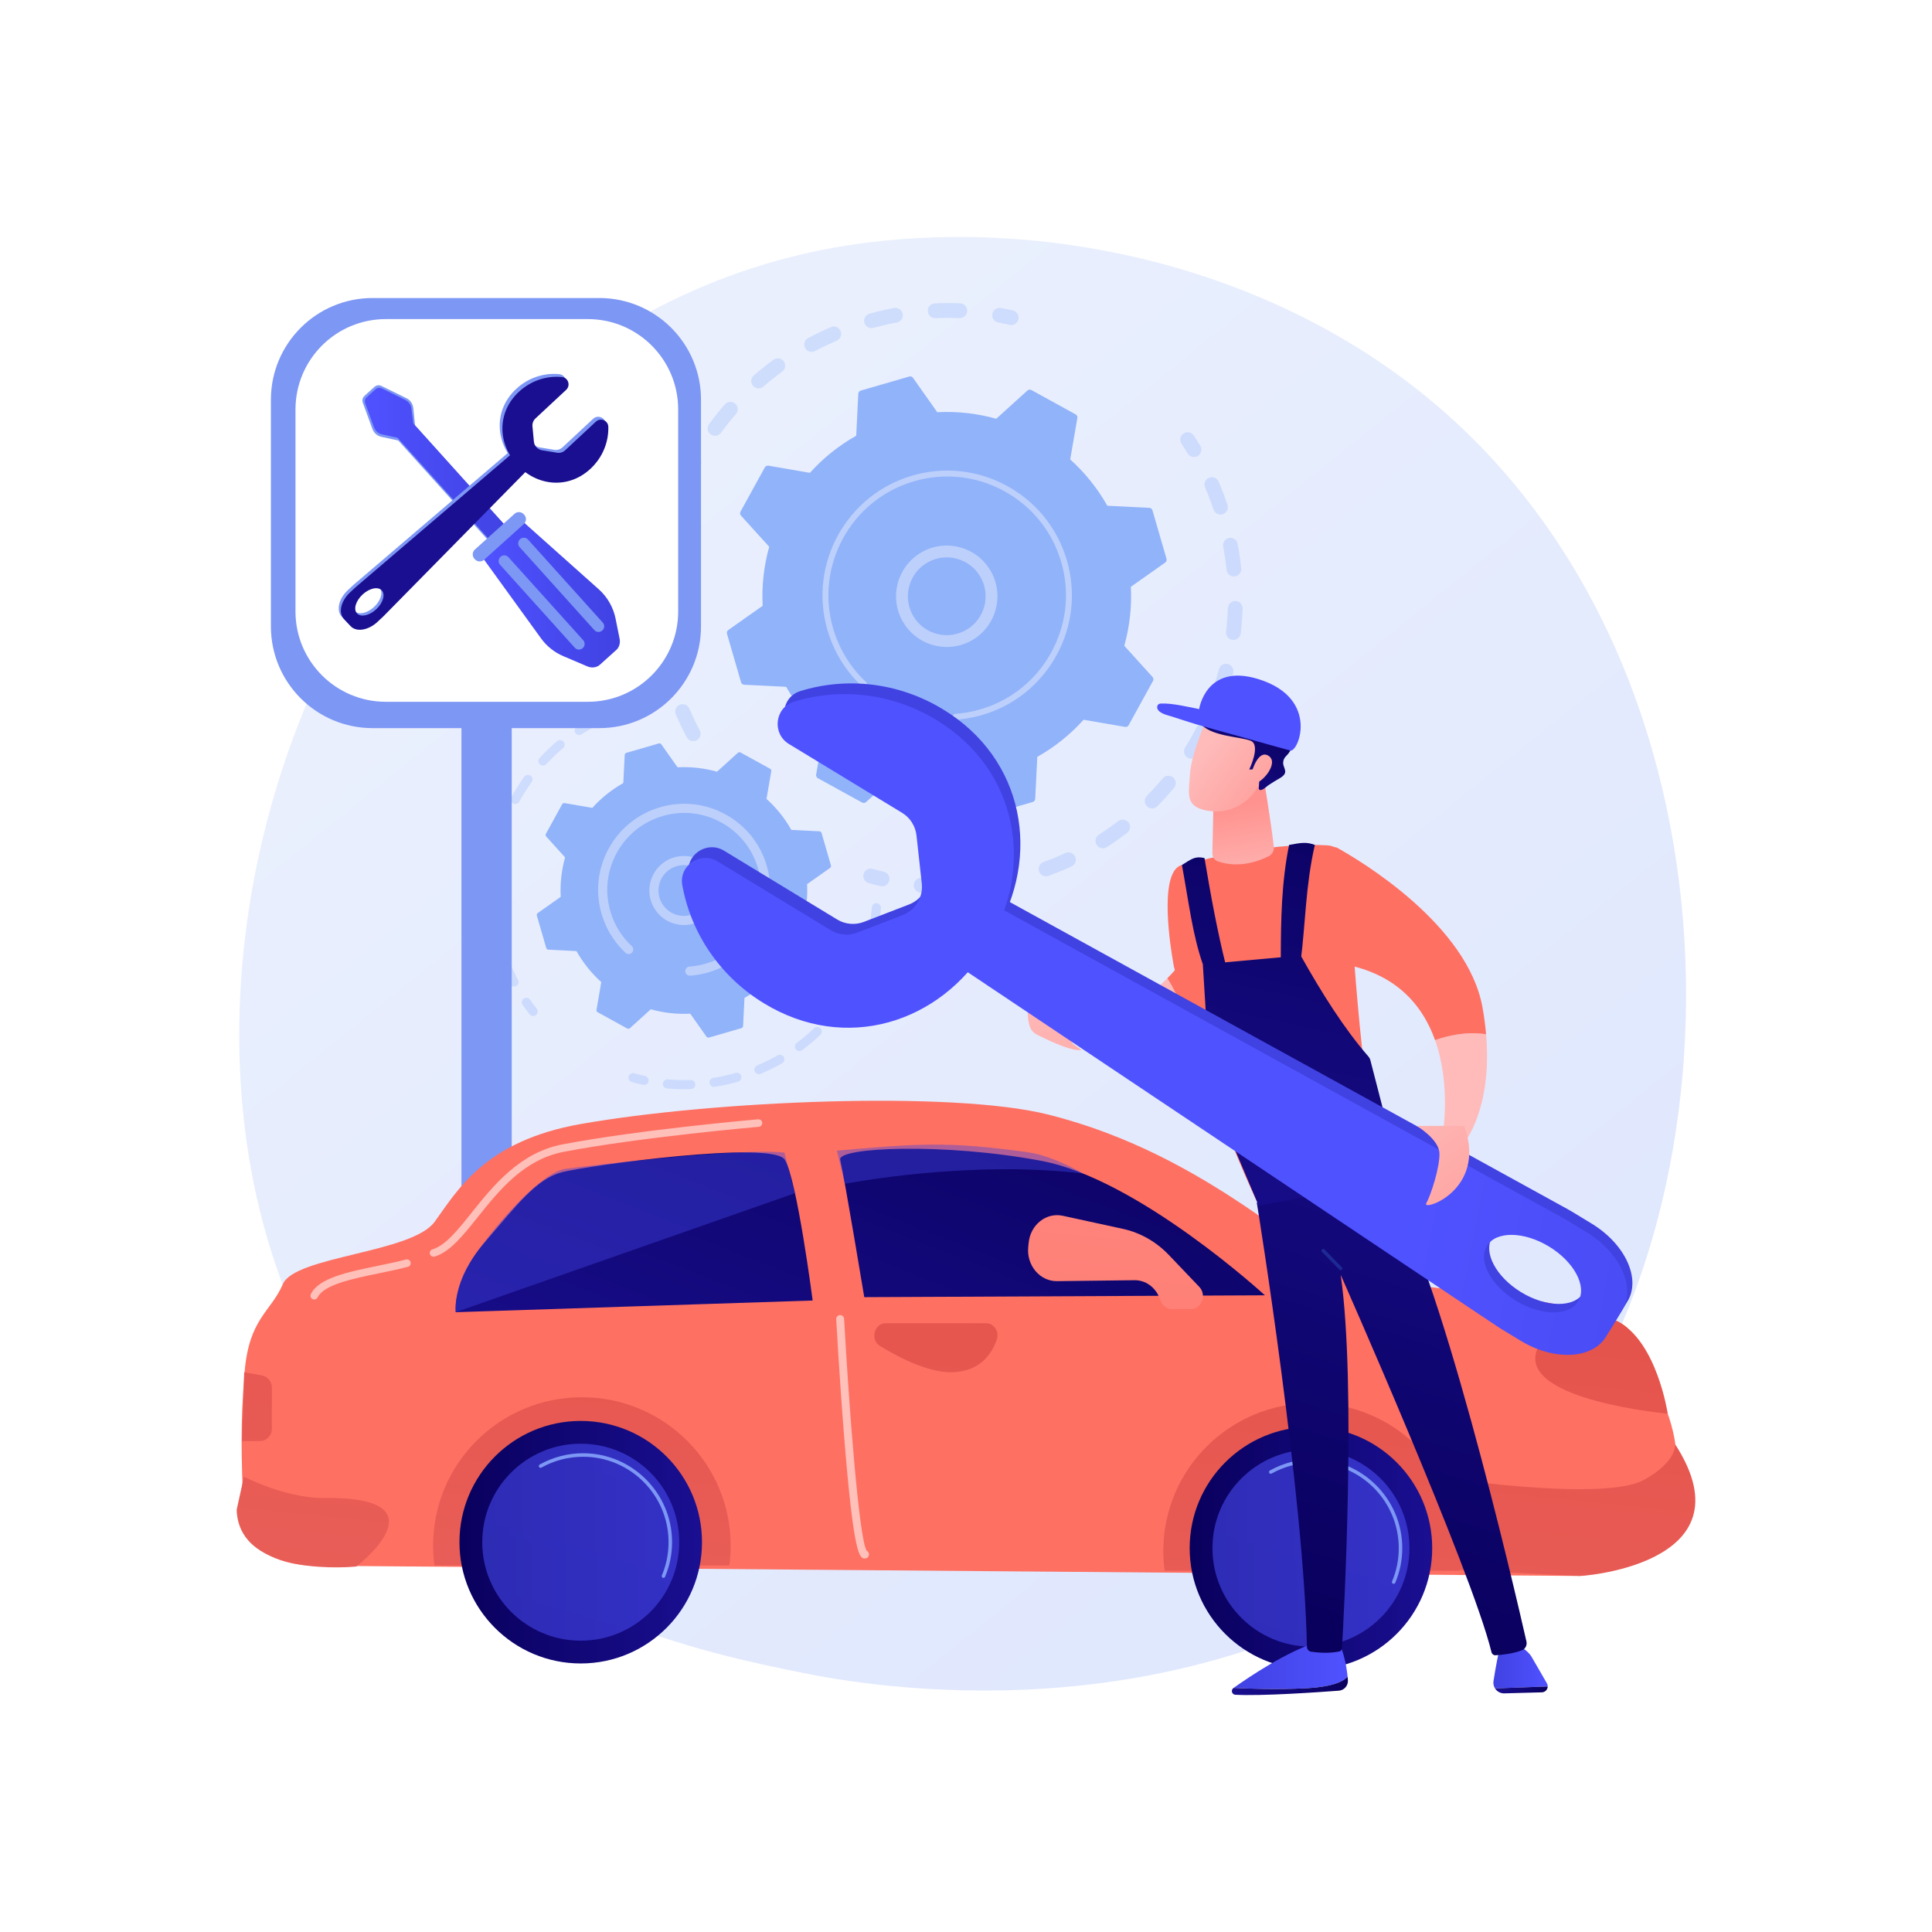 <?xml version="1.0" encoding="utf-8"?>
<!-- Generator: Adobe Illustrator 27.5.0, SVG Export Plug-In . SVG Version: 6.00 Build 0)  -->
<svg version="1.1" xmlns="http://www.w3.org/2000/svg" xmlns:xlink="http://www.w3.org/1999/xlink" x="0px" y="0px"
	 viewBox="0 0 3710 3710" style="enable-background:new 0 0 3710 3710;" xml:space="preserve">
<g id="Background">
	<g>
		<g>
			<rect style="fill:#FFFFFF;" width="3710" height="3710"/>
		</g>
	</g>
</g>
<g id="Illustration">
	<g>
		<linearGradient id="SVGID_1_" gradientUnits="userSpaceOnUse" x1="3598.993" y1="4070.23" x2="1115.2" y2="985.516">
			<stop  offset="0" style="stop-color:#DAE3FE"/>
			<stop  offset="1" style="stop-color:#E9EFFD"/>
		</linearGradient>
		<path style="fill:url(#SVGID_1_);" d="M2915.686,2853.73c-57.052,60.062-111.033,98.795-153.684,129.397
			c-501.342,359.719-1094.563,254.862-1220.639,229.255c-186.175-37.813-546.047-110.905-806.228-416.873
			c-393.632-462.903-332.338-1192.195-27.01-1673.61c55.849-88.059,350.861-576.807,950.471-655.187
			c362.878-47.435,785.876,48.235,1092.2,304.874C3393.798,1310.294,3348.023,2398.579,2915.686,2853.73z"/>
		<g>
			<g>
				<g style="opacity:0.3;">
					<path style="fill:#91B3FA;" d="M1336.447,1422.164c-6.655,2.684-14.401-0.039-17.836-6.518
						c-7.518-14.167-14.53-28.873-20.844-43.704c-3.072-7.217,0.285-15.556,7.5-18.627c0.087-0.035,0.172-0.069,0.257-0.104
						c7.155-2.886,15.334,0.476,18.369,7.606c5.998,14.092,12.661,28.059,19.8,41.518c3.676,6.925,1.041,15.523-5.888,19.198
						C1337.36,1421.772,1336.905,1421.979,1336.447,1422.164z M1291.026,1307.115c-0.515,0.208-1.049,0.387-1.598,0.537
						c-7.566,2.059-15.371-2.405-17.43-9.971c-4.227-15.542-7.832-31.419-10.712-47.187c-1.41-7.714,3.676-15.082,11.414-16.523
						c7.715-1.408,15.109,3.707,16.517,11.415c2.739,14.988,6.164,30.07,10.185,44.84
						C1301.31,1297.244,1297.606,1304.46,1291.026,1307.115z M1272.066,1184.925c-1.466,0.591-3.057,0.946-4.727,1.016
						c-7.834,0.319-14.449-5.768-14.772-13.602c-0.664-16.059-0.636-32.348,0.083-48.414c0.356-7.834,6.994-13.891,14.819-13.549
						c7.832,0.351,13.9,6.988,13.549,14.82c-0.684,15.257-0.71,30.721-0.081,45.973
						C1281.193,1177.332,1277.477,1182.743,1272.066,1184.925z M1280.907,1061.539c-2.423,0.977-5.143,1.297-7.901,0.783
						c-7.708-1.436-12.792-8.852-11.356-16.559c2.951-15.812,6.619-31.686,10.902-47.181c2.095-7.549,9.911-11.982,17.47-9.899
						c7.556,2.089,11.988,9.912,9.9,17.47c-4.069,14.715-7.556,29.792-10.354,44.818
						C1288.642,1055.919,1285.256,1059.785,1280.907,1061.539z M1317.04,943.224c-3.398,1.37-7.319,1.433-10.945-0.136
						c-7.2-3.112-10.511-11.47-7.397-18.665c6.367-14.726,13.456-29.39,21.071-43.574c3.703-6.912,12.31-9.511,19.223-5.799
						c6.908,3.709,9.503,12.314,5.797,19.227c-7.24,13.481-13.976,27.418-20.028,41.413
						C1323.215,939.261,1320.383,941.876,1317.04,943.224z M1378.441,835.857c-4.4,1.775-9.588,1.308-13.701-1.698
						c-6.331-4.629-7.712-13.508-3.088-19.841c9.481-12.974,19.639-25.707,30.192-37.834c5.151-5.917,14.116-6.538,20.033-1.389
						c5.914,5.143,6.536,14.114,1.39,20.029c-10.027,11.525-19.678,23.617-28.687,35.947
						C1382.959,833.292,1380.815,834.899,1378.441,835.857z M1848.289,609.88c-1.823,0.736-3.825,1.101-5.916,1.011
						c-15.24-0.658-30.715-0.659-45.991,0.001c-7.833,0.337-14.458-5.739-14.794-13.57c-0.341-7.834,5.736-14.46,13.571-14.798
						c16.088-0.695,32.387-0.696,48.435-0.006c7.836,0.338,13.912,6.965,13.573,14.798
						C1856.922,603.061,1853.294,607.862,1848.289,609.88z M1462.056,744.826c-5.462,2.203-11.949,0.837-16.028-3.857
						c-5.145-5.92-4.516-14.887,1.401-20.031c12.13-10.544,24.867-20.687,37.857-30.15c6.358-4.586,15.219-3.227,19.837,3.115
						c4.616,6.337,3.22,15.219-3.118,19.838c-12.338,8.984-24.432,18.616-35.951,28.628
						C1464.83,743.431,1463.478,744.252,1462.056,744.826z M1724.908,618.517c-0.869,0.351-1.784,0.624-2.742,0.801
						c-15.01,2.772-30.099,6.233-44.848,10.275c-7.564,2.07-15.375-2.38-17.448-9.94c-2.069-7.562,2.361-15.406,9.94-17.447
						c15.52-4.251,31.397-7.893,47.191-10.813c7.712-1.424,15.12,3.673,16.543,11.382
						C1734.793,609.525,1731.039,616.044,1724.908,618.517z M1563.909,674.754c-6.645,2.68-14.38-0.031-17.824-6.493
						c-3.689-6.921-1.069-15.518,5.849-19.212c14.168-7.551,28.853-14.593,43.65-20.92c0.09-0.042,0.185-0.081,0.278-0.118
						c7.144-2.882,15.313,0.468,18.358,7.581c3.085,7.212-0.255,15.556-7.468,18.639c-14.053,6.015-28,12.705-41.461,19.882
						C1564.837,674.35,1564.375,674.566,1563.909,674.754z"/>
					<path style="fill:#91B3FA;" d="M1947.098,623.17c-2.592,1.046-5.52,1.342-8.454,0.672c-7.137-1.63-14.426-3.133-21.668-4.482
						c-7.708-1.43-12.8-8.842-11.367-16.549c1.429-7.711,8.841-12.811,16.553-11.366c7.618,1.412,15.283,2.997,22.795,4.709
						c7.643,1.743,12.431,9.356,10.687,16.997C1954.568,617.866,1951.264,621.489,1947.098,623.17z"/>
				</g>
				<g style="opacity:0.3;">
					<path style="fill:#91B3FA;" d="M2298.032,876.583c-6.355,2.564-13.807,0.211-17.458-5.845
						c-3.776-6.269-7.749-12.567-11.805-18.711c-4.321-6.546-2.518-15.352,4.025-19.672c6.572-4.338,15.354-2.515,19.672,4.026
						c4.27,6.47,8.454,13.101,12.432,19.701c4.046,6.716,1.882,15.442-4.834,19.49
						C2299.405,875.969,2298.724,876.304,2298.032,876.583z"/>
					<path style="fill:#91B3FA;" d="M2031.988,1674.948c-6.058,2.444-12.182,4.794-18.368,7.05
						c-7.367,2.685-15.518-1.108-18.205-8.474c-2.687-7.366,1.131-15.557,8.471-18.207c14.276-5.208,28.308-10.982,41.862-17.239
						c7.131-3.277,15.554-0.18,18.841,6.938c3.289,7.124,0.18,15.56-6.94,18.845
						C2049.267,1667.733,2040.632,1671.461,2031.988,1674.948z M1941.608,1702.812c-0.735,0.297-1.509,0.536-2.312,0.711
						c-15.479,3.368-31.274,6.115-46.943,8.165c-7.773,1.019-14.902-4.46-15.92-12.231c-1.017-7.777,4.468-14.928,12.236-15.921
						c14.882-1.949,29.885-4.562,44.597-7.757c7.661-1.667,15.223,3.195,16.888,10.853
						C1951.646,1693.494,1947.906,1700.271,1941.608,1702.812z M2123.153,1627.918c-6.208,2.504-13.512,0.326-17.253-5.515
						c-4.229-6.607-2.301-15.386,4.302-19.617c12.634-8.086,25.091-16.825,37.029-25.982c6.231-4.762,15.137-3.594,19.907,2.627
						c4.772,6.226,3.595,15.139-2.628,19.91c-12.572,9.64-25.694,18.844-38.997,27.362
						C2124.751,1627.189,2123.96,1627.593,2123.153,1627.918z M1820.515,1715.424c-1.672,0.674-3.5,1.034-5.412,1.023
						c-15.826-0.116-31.839-0.911-47.59-2.362c-7.807-0.72-13.552-7.63-12.832-15.438c0.718-7.813,7.625-13.559,15.439-12.836
						c14.956,1.376,30.161,2.132,45.191,2.241c7.841,0.054,14.151,6.462,14.093,14.301
						C1829.361,1708.279,1825.692,1713.336,1820.515,1715.424z M2217.705,1551.384c-5.092,2.054-11.141,1.038-15.298-3.069
						c-5.578-5.512-5.632-14.503-0.12-20.081c10.539-10.662,20.768-21.929,30.409-33.484c5.023-6.021,13.976-6.834,19.999-1.806
						c6.018,5.024,6.827,13.973,1.804,19.993c-10.148,12.167-20.918,24.028-32.015,35.257
						C2221.081,1549.616,2219.448,1550.681,2217.705,1551.384z M2293.176,1455.953c-4.071,1.642-8.844,1.379-12.851-1.125
						c-6.647-4.16-8.666-12.92-4.506-19.568c7.975-12.75,15.506-25.984,22.384-39.332c3.582-6.976,12.141-9.717,19.122-6.123
						c6.971,3.593,9.71,12.152,6.121,19.126c-7.239,14.049-15.163,27.974-23.557,41.389
						C2298.239,1452.961,2295.861,1454.87,2293.176,1455.953z M2346.046,1346.34c-3.096,1.249-6.64,1.417-10.037,0.216
						c-7.392-2.61-11.268-10.722-8.656-18.116c5.015-14.193,9.487-28.746,13.288-43.269c1.986-7.582,9.736-12.127,17.332-10.137
						c7.584,1.989,12.123,9.744,10.137,17.332c-4.003,15.279-8.706,30.602-13.982,45.534
						C2352.714,1341.898,2349.693,1344.869,2346.046,1346.34z M2373.751,1227.813c-2.145,0.865-4.53,1.217-6.99,0.923
						c-7.786-0.932-13.339-7.998-12.406-15.783c1.79-14.937,2.961-30.115,3.481-45.12c0.272-7.836,6.854-13.972,14.677-13.701
						c7.839,0.271,13.971,6.845,13.699,14.681c-0.546,15.805-1.78,31.791-3.664,47.514
						C2381.91,1221.658,2378.398,1225.939,2373.751,1227.813z M2374.76,1106.049c-1.206,0.486-2.501,0.812-3.859,0.952
						c-7.798,0.807-14.777-4.863-15.581-12.66c-1.545-14.926-3.745-29.981-6.548-44.758c-1.461-7.705,3.625-15.134,11.305-16.593
						c7.704-1.463,15.135,3.601,16.596,11.306c2.949,15.555,5.268,31.406,6.891,47.12
						C2384.23,1097.857,2380.48,1103.742,2374.76,1106.049z M2349.012,987.118c-0.27,0.109-0.547,0.208-0.826,0.303
						c-7.436,2.485-15.48-1.53-17.963-8.966c-3.508-10.498-7.381-21.01-11.514-31.256c-1.496-3.708-3.033-7.394-4.6-11.049
						c-3.091-7.209,0.246-15.558,7.454-18.645c7.235-3.271,15.552,0.245,18.643,7.448c1.652,3.849,3.263,7.72,4.838,11.624
						c4.347,10.775,8.421,21.84,12.11,32.881C2359.546,976.613,2355.917,984.333,2349.012,987.118z"/>
					<path style="fill:#91B3FA;" d="M1699.289,1700.974c-2.618,1.056-5.572,1.345-8.526,0.658c-7.486-1.746-15.076-3.684-22.56-5.76
						c-7.558-2.095-11.985-9.919-9.89-17.474c2.098-7.556,9.912-11.988,17.474-9.89c7.11,1.97,14.32,3.811,21.427,5.47
						c7.633,1.777,12.382,9.412,10.601,17.049C1706.721,1695.71,1703.429,1699.304,1699.289,1700.974z"/>
				</g>
				<g>
					<path style="fill:#91B3FA;" d="M1655.451,1541.083c2.48,1.364,5.554,1.005,7.652-0.895l59.87-54.208
						c36.322,10.164,74.527,14.611,113.289,12.579l46.536,65.946c1.632,2.314,4.552,3.336,7.271,2.547l93.038-27.001
						c2.719-0.79,4.637-3.218,4.778-6.043l4.001-80.614c33.828-19.037,63.716-43.243,88.952-71.274l79.59,13.734
						c2.789,0.481,5.577-0.86,6.942-3.34l46.695-84.881c1.365-2.482,1.005-5.555-0.895-7.652l-54.208-59.87
						c10.165-36.322,14.61-74.527,12.578-113.289l65.947-46.538c2.313-1.632,3.336-4.551,2.547-7.271l-27.002-93.039
						c-0.789-2.719-3.216-4.638-6.044-4.777l-80.614-4.002c-19.036-33.828-43.242-63.716-71.273-88.952l13.734-79.591
						c0.48-2.788-0.861-5.577-3.341-6.941l-84.881-46.694c-2.481-1.366-5.554-1.005-7.652,0.894l-59.87,54.209
						c-36.322-10.166-74.527-14.611-113.289-12.579l-46.537-65.948c-1.632-2.312-4.551-3.336-7.271-2.547l-93.039,27.003
						c-2.719,0.788-4.637,3.215-4.778,6.044l-4.001,80.614c-33.828,19.035-63.717,43.243-88.953,71.274l-79.588-13.734
						c-2.79-0.483-5.579,0.86-6.943,3.34L1422,982.468c-1.365,2.48-1.005,5.553,0.894,7.652l54.208,59.87
						c-10.165,36.322-14.61,74.527-12.578,113.289l-65.948,46.537c-2.312,1.631-3.336,4.552-2.545,7.271l27.001,93.037
						c0.789,2.719,3.216,4.638,6.044,4.779l80.614,4.001c19.036,33.827,43.243,63.715,71.273,88.952l-13.733,79.589
						c-0.482,2.79,0.859,5.577,3.34,6.943L1655.451,1541.083z"/>
					<g>
						<path style="fill:#BDD0FB;" d="M1854.404,1235.389c-44.022,17.757-95.716,1.024-120.402-41.131
							c-27.133-46.339-11.509-106.105,34.825-133.24c22.446-13.151,48.669-16.762,73.829-10.184
							c25.165,6.575,46.265,22.559,59.406,45.007c27.134,46.34,11.509,106.105-34.824,133.239
							C1863.061,1231.526,1858.768,1233.628,1854.404,1235.389z M1790.244,1075.738c-3.4,1.371-6.718,2.997-9.94,4.883
							c-35.525,20.801-47.501,66.633-26.702,102.156c20.804,35.527,66.629,47.524,102.158,26.703
							c35.526-20.801,47.502-66.632,26.702-102.155c-10.08-17.212-26.254-29.466-45.55-34.51
							C1821.231,1068.717,1805.008,1069.782,1790.244,1075.738z"/>
					</g>
					<g>
						<path style="fill:#BDD0FB;" d="M1908.866,1365.079c-7.56,3.05-15.319,5.737-23.255,8.041l0,0
							c-2.497,0.726-5.008,1.41-7.528,2.056c-12.428,3.177-25.09,5.361-37.789,6.518c-0.173,0.016-0.346,0.032-0.519,0.048
							c-0.491,0.043-0.982,0.085-1.475,0.122c-0.957,0.081-1.916,0.15-2.872,0.219c-2.517,0.178-4.766-1.313-5.666-3.533
							c-0.218-0.54-0.355-1.124-0.398-1.735c-0.221-3.128,2.144-5.834,5.267-6.06c16.1-1.13,32.185-4.006,47.81-8.545
							c77.623-22.514,134.154-82.922,155.351-155.269c11.795-40.239,12.653-84.175,0.122-127.345
							c-2.195-7.571-4.758-14.975-7.669-22.185c-19.582-48.53-54.965-88.517-101.436-114.079
							c-53.378-29.366-115-36.187-173.506-19.207c-120.83,35.081-190.526,161.839-155.473,282.614
							c2.161,7.447,4.691,14.757,7.575,21.9c12.493,30.956,31.621,58.835,56.109,81.568c0.632,0.588,1.101,1.284,1.402,2.036
							c0.797,1.975,0.444,4.324-1.104,5.989c-2.142,2.293-5.725,2.441-8.028,0.297c-25.708-23.867-45.794-53.135-58.91-85.634
							c-3.027-7.498-5.682-15.17-7.953-22.985c-36.803-126.803,36.457-259.903,163.214-296.693
							c61.423-17.828,126.11-10.664,182.147,20.165c48.787,26.835,85.931,68.814,106.491,119.761
							c3.054,7.571,5.743,15.343,8.051,23.287c17.826,61.427,10.666,126.115-20.16,182.152
							C2001.822,1307.376,1959.826,1344.523,1908.866,1365.079z"/>
					</g>
				</g>
			</g>
			<g>
				<g style="opacity:0.3;">
					<path style="fill:#91B3FA;" d="M1027.084,1950.407c-3.518,1.419-7.685,0.431-10.157-2.699
						c-4.617-5.839-9.121-11.899-13.383-18.01c-2.77-3.971-1.797-9.433,2.177-12.209c3.967-2.791,9.438-1.794,12.209,2.177
						c4.061,5.823,8.353,11.599,12.759,17.173c3.003,3.794,2.355,9.308-1.441,12.318
						C1028.571,1949.687,1027.843,1950.101,1027.084,1950.407z"/>
					<path style="fill:#91B3FA;" d="M990.284,1893.872c-4.122,1.662-8.915-0.033-11.028-4.047
						c-5.978-11.339-11.44-23.116-16.232-34.997c-1.009-2.501-1.993-5.023-2.957-7.561c-1.714-4.535,0.873-9.521,5.09-11.315
						c4.529-1.716,9.591,0.564,11.309,5.088c0.919,2.427,1.859,4.838,2.823,7.228c4.572,11.333,9.781,22.566,15.478,33.38
						c2.261,4.287,0.617,9.586-3.665,11.848C990.83,1893.633,990.558,1893.761,990.284,1893.872z M958.017,1808.729
						c-0.385,0.155-0.788,0.29-1.199,0.392c-4.707,1.151-9.456-1.727-10.61-6.432c-3.705-15.091-6.504-30.546-8.318-45.928
						c-0.57-4.812,2.896-9.165,7.68-9.737c4.814-0.566,9.167,2.867,9.737,7.679c1.732,14.676,4.405,29.417,7.935,43.81
						C964.292,1802.8,961.996,1807.123,958.017,1808.729z M947.361,1718.304c-1.032,0.416-2.161,0.64-3.34,0.636
						c-4.842-0.033-8.739-3.992-8.707-8.834c0.114-15.514,1.194-31.195,3.228-46.595c0.633-4.808,5.026-8.177,9.843-7.545
						c4.798,0.632,8.178,5.04,7.546,9.838c-1.938,14.688-2.974,29.632-3.077,44.429
						C952.825,1713.893,950.558,1717.015,947.361,1718.304z M959.261,1628.023c-1.684,0.679-3.59,0.839-5.48,0.354
						c-4.686-1.222-7.501-6.014-6.279-10.7c3.919-15.044,8.803-29.969,14.526-44.375c1.792-4.499,6.897-6.688,11.387-4.907
						c4.501,1.785,6.7,6.882,4.913,11.389c-5.457,13.726-10.118,27.97-13.853,42.312
						C963.747,1624.894,961.75,1627.019,959.261,1628.023z M992.85,1543.39c-2.351,0.948-5.096,0.874-7.496-0.439
						c-4.246-2.322-5.804-7.65-3.484-11.901c7.454-13.617,15.815-26.907,24.857-39.493c2.822-3.946,8.304-4.836,12.238-2.009
						c3.934,2.827,4.833,8.309,2.009,12.237c-8.627,12.013-16.604,24.686-23.712,37.683
						C996.247,1541.318,994.664,1542.658,992.85,1543.39z M1045.954,1469.482c-3.046,1.229-6.664,0.683-9.239-1.694
						c-3.555-3.285-3.769-8.831-0.486-12.39c10.537-11.398,21.887-22.246,33.732-32.233c3.724-3.118,9.238-2.646,12.36,1.054
						c3.121,3.699,2.65,9.236-1.051,12.354c-11.297,9.525-22.114,19.862-32.159,30.729
						C1048.202,1468.289,1047.118,1469.013,1045.954,1469.482z M1115.499,1410.818c-3.812,1.537-8.301,0.219-10.622-3.352
						c-2.64-4.06-1.489-9.493,2.57-12.136c12.97-8.436,26.639-16.166,40.631-22.983c4.399-2.051,9.611-0.302,11.726,4.051
						c2.121,4.353,0.308,9.6-4.043,11.724c-13.351,6.494-26.388,13.868-38.754,21.912
						C1116.521,1410.35,1116.016,1410.609,1115.499,1410.818z M1241.347,1358.853c-0.469,0.189-0.965,0.343-1.481,0.45
						c-12.51,2.636-25.095,6.004-37.409,10.011c-1.869,0.597-3.696,1.205-5.511,1.834c-4.584,1.572-9.571-0.858-11.147-5.439
						c-1.587-4.587,0.832-9.718,5.434-11.149c1.94-0.662,3.879-1.315,5.838-1.94c12.866-4.183,26.059-7.714,39.179-10.476
						c4.741-0.998,9.389,2.031,10.387,6.771C1247.528,1353.138,1245.219,1357.292,1241.347,1358.853z"/>
				</g>
				<g style="opacity:0.3;">
					<path style="fill:#91B3FA;" d="M1460.599,2062.1c-4.44,1.791-9.511-0.32-11.367-4.75c-1.87-4.464,0.234-9.606,4.703-11.473
						c13.45-5.629,26.671-12.126,39.294-19.313c4.204-2.342,9.565-0.932,11.962,3.282c2.397,4.213,0.922,9.564-3.282,11.962
						c-13.243,7.53-27.1,14.348-41.198,20.248C1460.675,2062.069,1460.635,2062.085,1460.599,2062.1z M1418.248,2076.902
						c-0.294,0.119-0.59,0.219-0.901,0.308c-14.686,4.17-29.776,7.486-44.847,9.863c-4.786,0.749-9.272-2.511-10.025-7.295
						c-0.76-4.791,2.539-9.271,7.292-10.033c14.383-2.265,28.78-5.432,42.796-9.406c4.656-1.324,9.506,1.383,10.826,6.04
						C1424.626,2070.737,1422.346,2075.249,1418.248,2076.902z M1538.404,2017.787c-3.606,1.455-7.875,0.369-10.31-2.896
						c-2.889-3.876-2.09-9.37,1.793-12.266c11.694-8.724,22.955-18.225,33.47-28.258c3.526-3.333,9.057-3.21,12.397,0.3
						c3.342,3.5,3.21,9.056-0.294,12.4c-11.023,10.513-22.832,20.475-35.093,29.614
						C1539.747,2017.144,1539.087,2017.511,1538.404,2017.787z M1329.741,2090.792c-0.925,0.373-1.93,0.594-2.985,0.632
						c-15.268,0.516-30.722,0.093-45.928-1.263c-4.825-0.427-8.387-4.687-7.96-9.513c0.433-4.81,4.692-8.375,9.511-7.955
						c14.5,1.288,29.23,1.69,43.788,1.202c4.839-0.161,8.898,3.631,9.059,8.47
						C1335.352,2086.147,1333.061,2089.453,1329.741,2090.792z M1603.184,1955.984c-2.879,1.161-6.289,0.755-8.851-1.351
						c-3.749-3.077-4.288-8.603-1.217-12.344c9.238-11.243,17.881-23.169,25.689-35.461c2.6-4.096,8.021-5.295,12.108-2.695
						c4.087,2.599,5.295,8.021,2.696,12.108c-8.193,12.881-17.253,25.39-26.934,37.182
						C1605.709,1954.597,1604.498,1955.454,1603.184,1955.984z M1651.249,1880.444c-2.204,0.889-4.755,0.884-7.064-0.217
						c-4.37-2.088-6.223-7.324-4.135-11.693c6.287-13.165,11.831-26.824,16.476-40.591c1.549-4.595,6.53-7.058,11.113-5.508
						c4.59,1.547,7.052,6.518,5.504,11.105c-4.869,14.439-10.677,28.758-17.265,42.553
						C1654.895,1878.151,1653.211,1879.653,1651.249,1880.444z M1679.836,1795.556c-1.548,0.625-3.289,0.819-5.05,0.449
						c-4.744-0.977-7.794-5.62-6.813-10.364c2.962-14.28,5.064-28.869,6.253-43.356c0.402-4.816,4.634-8.416,9.459-8.017
						c4.828,0.398,8.418,4.629,8.022,9.46c-1.252,15.188-3.454,30.49-6.553,45.471
						C1684.533,1792.184,1682.464,1794.496,1679.836,1795.556z"/>
					<path style="fill:#91B3FA;" d="M1240.106,2082.802c-1.569,0.633-3.336,0.819-5.115,0.438
						c-7.339-1.574-14.663-3.375-21.774-5.345c-4.664-1.296-7.403-6.128-6.11-10.796c1.305-4.654,6.127-7.393,10.797-6.109
						c6.78,1.882,13.769,3.597,20.771,5.103c4.736,1.016,7.749,5.683,6.732,10.415
						C1244.769,2079.461,1242.715,2081.749,1240.106,2082.802z"/>
				</g>
				<g>
					<path style="fill:#91B3FA;" d="M1204.488,1975.015c1.659,0.913,3.716,0.673,5.12-0.599l40.063-36.274
						c24.305,6.801,49.87,9.777,75.807,8.417l31.14,44.128c1.092,1.548,3.046,2.232,4.865,1.704l62.257-18.068
						c1.82-0.529,3.103-2.153,3.198-4.044l2.677-53.943c22.636-12.738,42.636-28.936,59.523-47.693l53.257,9.191
						c1.867,0.321,3.733-0.576,4.646-2.236l31.246-56.798c0.913-1.661,0.673-3.717-0.599-5.121l-36.273-40.062
						c6.802-24.305,9.777-49.87,8.417-75.808l44.129-31.14c1.548-1.092,2.232-3.046,1.704-4.865l-18.069-62.257
						c-0.528-1.82-2.152-3.104-4.044-3.197l-53.943-2.678c-12.737-22.636-28.936-42.636-47.693-59.522l9.19-53.259
						c0.322-1.866-0.576-3.732-2.235-4.644L1422.072,1445c-1.659-0.914-3.716-0.672-5.12,0.599l-40.062,36.275
						c-24.304-6.803-49.87-9.777-75.807-8.417l-31.141-44.129c-1.092-1.547-3.045-2.233-4.865-1.704l-62.258,18.069
						c-1.819,0.528-3.103,2.152-3.197,4.044l-2.677,53.943c-22.636,12.737-42.637,28.936-59.524,47.694l-53.256-9.19
						c-1.867-0.323-3.734,0.576-4.646,2.235l-31.246,56.798c-0.912,1.66-0.673,3.716,0.599,5.121l36.273,40.062
						c-6.802,24.305-9.776,49.87-8.416,75.808l-44.13,31.14c-1.547,1.091-2.232,3.046-1.703,4.865l18.067,62.256
						c0.529,1.82,2.152,3.103,4.044,3.198l53.943,2.678c12.738,22.635,28.935,42.635,47.692,59.523l-9.19,53.258
						c-0.322,1.867,0.576,3.732,2.235,4.646L1204.488,1975.015z"/>
					<g>
						<path style="fill:#BDD0FB;" d="M1337.968,1771.584c-13.119,5.292-27.531,6.239-41.465,2.598
							c-17.141-4.481-31.511-15.371-40.463-30.662c-18.48-31.551-7.841-72.262,23.718-90.753
							c31.637-18.45,72.283-7.836,90.761,23.724c8.956,15.29,11.419,33.152,6.937,50.289c-4.479,17.145-15.367,31.518-30.663,40.469
							C1343.935,1768.919,1340.983,1770.368,1337.968,1771.584z M1295.051,1664.743c-2.189,0.883-4.335,1.934-6.432,3.158
							c-23.213,13.601-31.038,43.546-17.443,66.762c6.584,11.241,17.155,19.259,29.761,22.549
							c12.614,3.296,25.743,1.472,36.999-5.099l0,0c11.245-6.586,19.257-17.159,22.553-29.764
							c3.296-12.614,1.483-25.752-5.105-37.002C1343.019,1664.231,1317.11,1655.845,1295.051,1664.743z"/>
					</g>
					<g>
						<path style="fill:#BDD0FB;" d="M1375.759,1861.905c-5.146,2.076-10.438,3.905-15.875,5.489
							c-10.799,3.137-21.928,5.179-33.107,6.069c-0.503,0.036-1.005,0.073-1.508,0.109c-3.888,0.276-7.36-2.027-8.748-5.456
							c-0.336-0.834-0.548-1.736-0.614-2.679c-0.341-4.83,3.313-9.001,8.133-9.357c10.445-0.732,20.856-2.596,30.948-5.53
							l0.004-0.002c0.554-0.159,1.109-0.328,1.657-0.494c23.821-7.162,44.954-19.99,62.003-37.209
							c9.254-9.348,17.303-20,23.912-31.762c0.054-0.096,0.107-0.191,0.161-0.286c0.162-0.297,0.328-0.585,0.486-0.88
							c19.007-34.557,23.425-74.448,12.431-112.324c-1.419-4.903-3.078-9.692-4.962-14.362
							c-12.677-31.417-35.586-57.302-65.671-73.857c-34.557-19.008-74.446-23.418-112.318-12.426
							c-37.846,11-69.205,36.079-88.22,70.63c-19.007,34.557-23.425,74.448-12.432,112.324c1.395,4.82,3.036,9.552,4.9,14.174
							c8.09,20.044,20.47,38.089,36.323,52.803c0.976,0.908,1.701,1.982,2.165,3.144c1.23,3.05,0.685,6.677-1.704,9.248
							c-3.305,3.54-8.84,3.76-12.397,0.457c-17.736-16.466-31.593-36.659-40.645-59.075c-2.089-5.178-3.923-10.468-5.487-15.858
							c-12.299-42.382-7.358-87.009,13.912-125.673c21.27-38.656,56.286-66.743,98.692-79.018
							c42.376-12.301,87.002-7.365,125.665,13.911c33.66,18.511,59.286,47.474,73.469,82.624c2.105,5.218,3.964,10.581,5.555,16.061
							C1496.294,1744.748,1453.343,1830.609,1375.759,1861.905z"/>
					</g>
				</g>
			</g>
		</g>
		<g>
			<rect x="886.126" y="792.98" style="fill:#7D97F4;" width="96.54" height="2190.589"/>
			<g>
				<path style="fill:#7D97F4;" d="M1346.129,1202.934c0,107.843-87.424,195.266-195.267,195.266H715.484
					c-107.843,0-195.267-87.424-195.267-195.266V767.556c0-107.843,87.424-195.266,195.267-195.266h435.378
					c107.843,0,195.267,87.424,195.267,195.266V1202.934z"/>
			</g>
			<g>
				<path style="fill:#FFFFFF;" d="M1302.305,1174.124c0,95.827-77.683,173.511-173.511,173.511h-387.87
					c-95.828,0-173.511-77.683-173.511-173.511V786.253c0-95.828,77.683-173.511,173.511-173.511h387.87
					c95.828,0,173.511,77.683,173.511,173.511V1174.124z"/>
			</g>
			<g>
				<path style="fill:#7D97F4;" d="M780.598,764.676l-48.263-23.634c-4.394-2.152-9.655-1.416-13.291,1.858l-5.245,4.724
					l-8.479,7.636l-5.429,4.889c-3.636,3.274-4.916,8.43-3.234,13.024l18.47,50.465c2.802,7.656,9.176,13.484,17.15,15.182
					l32.616,7.13l211.809,235.19l12.204-10.991l8.479-7.636l11.522-10.376l-211.809-235.19l-3.44-33.406
					C792.802,775.434,787.92,768.262,780.598,764.676z"/>
				
					<linearGradient id="SVGID_00000116195419861557876550000009044514952523156627_" gradientUnits="userSpaceOnUse" x1="700.718" y1="898.716" x2="984.737" y2="898.716">
					<stop  offset="0" style="stop-color:#4F52FF"/>
					<stop  offset="1" style="stop-color:#4042E2"/>
				</linearGradient>
				<path style="fill:url(#SVGID_00000116195419861557876550000009044514952523156627_);" d="M777.312,767.529l-43.74-21.586
					c-3.958-1.938-8.965-1.573-12.239,1.376l-4.725,4.255l-7.637,6.878l-4.89,4.404c-3.275,2.949-4.161,7.89-2.646,12.029
					l16.771,45.605c2.524,6.896,8.408,12.153,15.59,13.682l29.52,6.43l191.006,212.09l10.843-9.765l7.637-6.878l11.935-10.749
					L793.732,813.21l-3.876-29.389C789.084,776.518,783.908,770.758,777.312,767.529z"/>
				<g>
					
						<linearGradient id="SVGID_00000072992083945300144330000018031234153158001292_" gradientUnits="userSpaceOnUse" x1="923.194" y1="1139.475" x2="1190.343" y2="1139.475">
						<stop  offset="0" style="stop-color:#4F52FF"/>
						<stop  offset="1" style="stop-color:#4042E2"/>
					</linearGradient>
					<path style="fill:url(#SVGID_00000072992083945300144330000018031234153158001292_);" d="M1149.824,1131.632L999.24,997.236
						l-76.046,68.723l115.88,160.084c10.937,15.109,25.827,26.91,43.034,34.107l46.195,19.689c7.819,3.27,17.356,2.33,23.653-3.342
						l31.617-28.474c5.72-5.151,7.785-13.517,6.311-21.073l-7.774-38.765C1177.866,1166.439,1166.354,1146.385,1149.824,1131.632z"
						/>
					<path style="fill:#7D97F4;" d="M1006.753,988.582c4.639,5.151,4.224,13.087-0.927,17.726l-76.171,68.599
						c-5.151,4.639-13.087,4.224-17.726-0.927l-0.925-1.027c-4.639-5.151-4.224-13.087,0.927-17.726l76.172-68.599
						c5.151-4.639,13.087-4.224,17.726,0.927L1006.753,988.582z"/>
					<g>
						<path style="fill:#7D97F4;" d="M1119.906,1229.358c3.965,4.403,3.61,11.186-0.792,15.151l-0.159,0.143
							c-4.403,3.965-11.186,3.61-15.151-0.792l-143.547-159.393c-3.965-4.403-3.61-11.186,0.792-15.151l0.159-0.143
							c4.403-3.965,11.186-3.61,15.151,0.792L1119.906,1229.358z"/>
						<path style="fill:#7D97F4;" d="M1157.478,1195.521c3.965,4.403,3.61,11.186-0.792,15.151l-0.159,0.143
							c-4.403,3.965-11.186,3.61-15.151-0.793L997.828,1050.63c-3.965-4.403-3.61-11.186,0.792-15.151l0.159-0.143
							c4.403-3.965,11.186-3.61,15.151,0.793L1157.478,1195.521z"/>
					</g>
				</g>
			</g>
			<g>
				<g>
					<path style="fill:#7D97F4;" d="M678.052,1123.865l-10.16,9.469c-17.434,16.249-22.685,38.951-11.729,50.706l13.025,13.975
						c10.956,11.755,33.97,8.111,51.404-8.138l10.16-9.469c0.673-0.627,1.332-1.269,1.977-1.924l289.075-293.738L993.427,854.3
						L680.11,1122.028C679.411,1122.626,678.724,1123.239,678.052,1123.865z M692.039,1137.271
						c13.126-12.234,29.659-15.829,36.928-8.03c7.269,7.799,2.522,24.039-10.604,36.273c-13.126,12.234-29.659,15.829-36.928,8.03
						C674.165,1165.745,678.913,1149.505,692.039,1137.271z"/>
				</g>
				<path style="fill:#7D97F4;" d="M1082.05,743.011l-58.951,54.946c-4.197,3.912-6.341,9.551-5.803,15.263l2.759,29.283
					c0.788,8.358,7.106,15.138,15.389,16.51l29.016,4.809c5.661,0.938,11.436-0.804,15.633-4.716l58.951-54.946
					c8.892-8.288,23.592-2.333,23.922,9.818c0.791,29.068-10.759,58.754-34.214,80.616c-42.394,39.514-102.368,33.639-140.375-7.138
					c-38.007-40.778-39.655-101.016,2.739-140.53c23.456-21.862,53.879-31.298,82.82-28.467
					C1086.034,719.642,1090.942,734.723,1082.05,743.011z"/>
				
					<linearGradient id="SVGID_00000179632252625075347610000001390324849341533887_" gradientUnits="userSpaceOnUse" x1="2430.971" y1="-5324.343" x2="2592.782" y2="-4731.034" gradientTransform="matrix(-0.682 -0.732 -0.732 0.682 7241.377 1811.613)">
					<stop  offset="0" style="stop-color:#09005D"/>
					<stop  offset="1" style="stop-color:#1A0F91"/>
				</linearGradient>
				<path style="fill:url(#SVGID_00000179632252625075347610000001390324849341533887_);" d="M1087.228,748.567l-58.951,54.946
					c-4.198,3.912-6.341,9.551-5.803,15.263l2.759,29.283c0.788,8.358,7.106,15.138,15.389,16.51l29.016,4.809
					c5.661,0.938,11.436-0.804,15.633-4.716l58.951-54.946c8.892-8.288,23.592-2.333,23.922,9.818
					c0.791,29.068-10.759,58.754-34.214,80.616c-42.394,39.514-102.368,33.639-140.375-7.138
					c-38.007-40.778-39.655-101.016,2.739-140.53c23.456-21.862,53.879-31.298,82.82-28.467
					C1091.213,725.197,1096.12,740.279,1087.228,748.567z"/>
				
					<linearGradient id="SVGID_00000088846926356574689180000013398524544870863033_" gradientUnits="userSpaceOnUse" x1="2567.135" y1="-5104.219" x2="2728.947" y2="-4510.911" gradientTransform="matrix(-0.682 -0.732 -0.907 0.845 7425.941 1639.609)">
					<stop  offset="0" style="stop-color:#09005D"/>
					<stop  offset="1" style="stop-color:#1A0F91"/>
				</linearGradient>
				<path style="fill:url(#SVGID_00000088846926356574689180000013398524544870863033_);" d="M682.182,1128.297l-10.159,9.469
					c-17.434,16.25-22.685,38.951-11.729,50.706l13.025,13.975c10.956,11.755,33.971,8.112,51.404-8.138l10.16-9.47
					c0.673-0.627,1.332-1.269,1.977-1.924l289.075-293.738l-28.378-30.446L684.24,1126.46
					C683.542,1127.058,682.855,1127.67,682.182,1128.297z M696.169,1141.703c13.126-12.234,29.659-15.829,36.928-8.03
					c7.269,7.799,2.522,24.039-10.604,36.273c-13.126,12.234-29.659,15.829-36.928,8.03
					C678.296,1170.176,683.044,1153.937,696.169,1141.703z"/>
			</g>
		</g>
		<g>
			<g>
				
					<linearGradient id="SVGID_00000072992792996996382550000018107392575457927296_" gradientUnits="userSpaceOnUse" x1="-2454.178" y1="57.19" x2="-2622.733" y2="1735.984" gradientTransform="matrix(1 0 0 1 4566.597 0)">
					<stop  offset="0" style="stop-color:#FF928E"/>
					<stop  offset="1" style="stop-color:#FE7062"/>
				</linearGradient>
				<path style="fill:url(#SVGID_00000072992792996996382550000018107392575457927296_);" d="M2012.237,2140.137
					c316.182,79.058,501.688,290.404,593.159,311.773c91.47,21.368,457.889,40.917,517.639,96.428
					c59.749,55.511,2.669,94.961,79.491,166.333c84.993,239.824-178.156,311.581-178.156,311.581l-2392.083-19.431
					c0,0-161.422,14.513-164.997-100.772c-3.576-115.285-6.096-167.076,2.383-270.896c8.478-103.82,50.405-115.491,73.524-169.329
					c23.12-53.838,247.684-59.684,291.388-119.564c43.704-59.879,95.734-155.38,281.158-187.937
					C1371.853,2113.351,1828.837,2094.279,2012.237,2140.137z"/>
				
					<linearGradient id="SVGID_00000049912448024816078900000011863174589159572611_" gradientUnits="userSpaceOnUse" x1="745.879" y1="1465.602" x2="577.325" y2="3144.387">
					<stop  offset="0" style="stop-color:#E1473D"/>
					<stop  offset="1" style="stop-color:#E9605A"/>
				</linearGradient>
				<path style="fill:url(#SVGID_00000049912448024816078900000011863174589159572611_);" d="M454.47,2899.219
					c4.113,132.511,228.781,109.031,229.76,108.944c0,0,178.617-136.73-67.102-131.484c-73.84-1.906-148.702-41.02-148.702-41.02
					L454.47,2899.219z"/>
				
					<linearGradient id="SVGID_00000113349025813070325990000015413616316959672729_" gradientUnits="userSpaceOnUse" x1="3121.804" y1="1704.147" x2="2953.249" y2="3382.939">
					<stop  offset="0" style="stop-color:#E1473D"/>
					<stop  offset="1" style="stop-color:#E9605A"/>
				</linearGradient>
				<path style="fill:url(#SVGID_00000113349025813070325990000015413616316959672729_);" d="M3217.089,2773.901
					c0,0,2.349,33.797-60.971,68.319c-78.483,42.79-400.378-6.56-400.378-6.56l18.282,177.663l256.842,13.097
					C3024.861,3028.056,3368.145,3008.275,3217.089,2773.901z"/>
				
					<linearGradient id="SVGID_00000021090683318576444040000000881779794350277306_" gradientUnits="userSpaceOnUse" x1="-3071.539" y1="1153.07" x2="-3578.05" y2="2321.942" gradientTransform="matrix(0.999 -0.037 0.037 0.999 4561.345 412.872)">
					<stop  offset="0" style="stop-color:#09005D"/>
					<stop  offset="1" style="stop-color:#1A0F91"/>
				</linearGradient>
				<path style="fill:url(#SVGID_00000021090683318576444040000000881779794350277306_);" d="M875.085,2519.813
					c0,0-7.707-60.173,55.503-133.947c63.211-73.772,100.109-122.43,148.719-134.959c48.609-12.528,404.393-61.754,427.759-23.889
					c23.367,37.864,53.467,270.338,53.467,270.338L875.085,2519.813z"/>
				
					<linearGradient id="SVGID_00000004513425463165619280000012449613824559695801_" gradientUnits="userSpaceOnUse" x1="-2017.931" y1="-2328.873" x2="-2577.268" y2="-673.693" gradientTransform="matrix(0.999 -0.037 0.037 0.999 4561.902 412.954)">
					<stop  offset="0" style="stop-color:#4F52FF"/>
					<stop  offset="1" style="stop-color:#4042E2"/>
				</linearGradient>
				<path style="opacity:0.42;fill:url(#SVGID_00000004513425463165619280000012449613824559695801_);" d="M1085.758,2244.546
					c39.857-5.937,342.48-41.122,420.619-31.083l20.219,77.785l-651.816,228.532c0,0-3.109-49.523,29.452-98.349
					C958.938,2339.398,1044.088,2249.789,1085.758,2244.546z"/>
				
					<linearGradient id="SVGID_00000010990255290342853730000016107664775317955750_" gradientUnits="userSpaceOnUse" x1="-2429.251" y1="1430.708" x2="-2935.894" y2="2599.883" gradientTransform="matrix(0.999 -0.037 0.037 0.999 4561.902 412.954)">
					<stop  offset="0" style="stop-color:#09005D"/>
					<stop  offset="1" style="stop-color:#1A0F91"/>
				</linearGradient>
				<path style="fill:url(#SVGID_00000010990255290342853730000016107664775317955750_);" d="M1613.488,2226.966
					c9.855,44.926,46.162,263.953,46.162,263.953l769.313-3.557c0,0-242.507-222.851-428.93-258.123
					C1813.611,2193.968,1607.189,2203.218,1613.488,2226.966z"/>
				
					<linearGradient id="SVGID_00000029026749861511985780000008169125823792247688_" gradientUnits="userSpaceOnUse" x1="-1477.618" y1="-2146.283" x2="-2036.952" y2="-491.111" gradientTransform="matrix(0.999 -0.037 0.037 0.999 4561.902 412.954)">
					<stop  offset="0" style="stop-color:#4F52FF"/>
					<stop  offset="1" style="stop-color:#4042E2"/>
				</linearGradient>
				<path style="opacity:0.42;fill:url(#SVGID_00000029026749861511985780000008169125823792247688_);" d="M1973.73,2212.704
					c-151.854-21.077-207.529-17.077-366.705-3.138l15.329,63.668c0,0,236.907-46.463,457.648-19.598
					C2080.002,2253.635,2023.302,2219.584,1973.73,2212.704z"/>
				
					<linearGradient id="SVGID_00000172413748616561135940000016868302198696743854_" gradientUnits="userSpaceOnUse" x1="3170.887" y1="1709.077" x2="3002.333" y2="3387.868">
					<stop  offset="0" style="stop-color:#E1473D"/>
					<stop  offset="1" style="stop-color:#E9605A"/>
				</linearGradient>
				<path style="fill:url(#SVGID_00000172413748616561135940000016868302198696743854_);" d="M3105.304,2536.877
					c0,0-124.643-39.961-155.047,58.578c-28.984,93.935,252.27,119.216,252.27,119.216S3181.789,2575.319,3105.304,2536.877z"/>
				<path style="opacity:0.56;fill:#FFFFFF;" d="M832.509,2413.352c0.693,0,1.392-0.099,2.092-0.311
					c29.268-8.842,53.921-39.672,82.468-75.372c41.686-52.133,88.942-111.227,165.995-125.928
					c147.782-28.208,371.784-47.75,374.031-47.948c3.986-0.347,6.934-3.852,6.588-7.832c-0.339-3.986-3.711-6.969-7.831-6.587
					c-2.255,0.191-227.006,19.804-375.501,48.146c-82.305,15.711-133.477,79.697-174.59,131.109
					c-27.035,33.812-50.387,63.01-75.343,70.558c-3.831,1.152-5.994,5.195-4.834,9.019
					C826.53,2411.338,829.399,2413.352,832.509,2413.352z"/>
				<path style="opacity:0.56;fill:#FFFFFF;" d="M603.44,2495.396c2.664,0,5.23-1.477,6.488-4.022
					c12.142-24.476,65.894-35.573,117.87-46.302c18.596-3.838,37.82-7.803,55.497-12.433c3.873-1.018,6.184-4.969,5.174-8.834
					c-1.017-3.874-4.968-6.142-8.835-5.174c-17.316,4.537-36.35,8.468-54.762,12.263c-57.928,11.958-112.641,23.253-127.907,54.048
					c-1.781,3.583-0.318,7.923,3.265,9.697C601.262,2495.155,602.358,2495.396,603.44,2495.396z"/>
				<g>
					<path style="opacity:0.56;fill:#FFFFFF;" d="M1660.442,2992.715c0.24,0,0.478,0,0.715,0c4.203,0,7.566-3.757,7.512-7.959
						c-0.041-3.047-1.867-5.776-4.47-6.958c-14.974-24.102-34.412-284.654-43.253-445.253c-0.231-4.199-3.82-7.467-8.017-7.21
						c-4.198,0.23-7.412,3.804-7.181,8.003c0.063,1.13,6.33,114.626,15.308,226.392
						C1639.329,2987.218,1650.59,2992.715,1660.442,2992.715z"/>
				</g>
				
					<linearGradient id="SVGID_00000053508317878251449010000008284646759147611265_" gradientUnits="userSpaceOnUse" x1="1263.028" y1="1517.524" x2="1094.474" y2="3196.316">
					<stop  offset="0" style="stop-color:#E1473D"/>
					<stop  offset="1" style="stop-color:#E9605A"/>
				</linearGradient>
				<path style="fill:url(#SVGID_00000053508317878251449010000008284646759147611265_);" d="M1400.412,3006.199
					c1.728-10.113,2.698-24.673,2.698-37.854c0-157.8-127.922-285.23-285.721-285.23c-157.799,0-285.721,127.185-285.721,284.984
					c0,13.181,0.97,27.987,2.698,38.1H1400.412z"/>
				<g>
					
						<linearGradient id="SVGID_00000012439777633684665480000000692124018694985617_" gradientUnits="userSpaceOnUse" x1="882.302" y1="2961.458" x2="1348.045" y2="2961.458">
						<stop  offset="0" style="stop-color:#09005D"/>
						<stop  offset="1" style="stop-color:#1A0F91"/>
					</linearGradient>
					
						<circle style="fill:url(#SVGID_00000012439777633684665480000000692124018694985617_);" cx="1115.174" cy="2961.458" r="232.871"/>
					
						<linearGradient id="SVGID_00000088812436846222088330000014145805858205418423_" gradientUnits="userSpaceOnUse" x1="1651.002" y1="1151.943" x2="828.461" y2="3929.701">
						<stop  offset="0" style="stop-color:#4F52FF"/>
						<stop  offset="1" style="stop-color:#4042E2"/>
					</linearGradient>
					
						<circle style="opacity:0.6;fill:url(#SVGID_00000088812436846222088330000014145805858205418423_);" cx="1115.174" cy="2961.458" r="189.116"/>
					<path style="fill:#7D97F4;" d="M1274.025,3030.006c-0.438,0-0.885-0.087-1.313-0.268c-1.715-0.724-2.515-2.703-1.791-4.418
						c8.553-20.223,12.892-41.709,12.892-63.861c0-90.469-73.601-164.069-164.07-164.069c-28.065,0-55.761,7.206-80.089,20.842
						c-1.636,0.91-3.684,0.326-4.589-1.294c-0.912-1.625-0.333-3.679,1.291-4.589c25.336-14.197,54.171-21.701,83.388-21.701
						c94.186,0,170.812,76.626,170.812,170.812c0,23.059-4.517,45.429-13.425,66.488
						C1276.586,3029.232,1275.338,3030.004,1274.025,3030.006z"/>
				</g>
				
					<linearGradient id="SVGID_00000120541681910638240030000018388967952375027861_" gradientUnits="userSpaceOnUse" x1="2652.277" y1="1657.008" x2="2483.723" y2="3335.799">
					<stop  offset="0" style="stop-color:#E1473D"/>
					<stop  offset="1" style="stop-color:#E9605A"/>
				</linearGradient>
				<path style="fill:url(#SVGID_00000120541681910638240030000018388967952375027861_);" d="M2802.618,3016.313
					c1.728-10.113,2.698-24.022,2.698-37.203c0-157.8-127.922-284.905-285.721-284.905s-285.721,126.697-285.721,284.496
					c0,13.181,0.97,27.498,2.698,37.611H2802.618z"/>
				<g>
					
						<linearGradient id="SVGID_00000068651376828780033740000009393045482764375228_" gradientUnits="userSpaceOnUse" x1="2284.508" y1="2972.874" x2="2750.25" y2="2972.874">
						<stop  offset="0" style="stop-color:#09005D"/>
						<stop  offset="1" style="stop-color:#1A0F91"/>
					</linearGradient>
					
						<circle style="fill:url(#SVGID_00000068651376828780033740000009393045482764375228_);" cx="2517.379" cy="2972.874" r="232.871"/>
					
						<linearGradient id="SVGID_00000087408496949815504180000017275078030622595245_" gradientUnits="userSpaceOnUse" x1="2958.764" y1="1482.295" x2="2136.224" y2="4260.052">
						<stop  offset="0" style="stop-color:#4F52FF"/>
						<stop  offset="1" style="stop-color:#4042E2"/>
					</linearGradient>
					
						<circle style="opacity:0.6;fill:url(#SVGID_00000087408496949815504180000017275078030622595245_);" cx="2517.379" cy="2972.874" r="189.116"/>
					<path style="fill:#7D97F4;" d="M2676.23,3041.421c-0.441,0-0.885-0.087-1.313-0.268c-1.715-0.724-2.515-2.703-1.791-4.418
						c8.553-20.223,12.892-41.709,12.892-63.861c0-90.469-73.6-164.07-164.069-164.07c-28.065,0-55.761,7.206-80.089,20.842
						c-1.633,0.912-3.684,0.329-4.589-1.294c-0.912-1.625-0.333-3.679,1.29-4.589c25.336-14.197,54.171-21.701,83.388-21.701
						c94.186,0,170.812,76.626,170.812,170.812c0,23.059-4.517,45.429-13.425,66.488
						C2678.792,3040.647,2677.544,3041.419,2676.23,3041.421z"/>
				</g>
			</g>
			
				<linearGradient id="SVGID_00000171680458691157424160000011598644034374265260_" gradientUnits="userSpaceOnUse" x1="2225.404" y1="1614.149" x2="2056.85" y2="3292.937">
				<stop  offset="0" style="stop-color:#FF928E"/>
				<stop  offset="1" style="stop-color:#FE7062"/>
			</linearGradient>
			<path style="fill:url(#SVGID_00000171680458691157424160000011598644034374265260_);" d="M2302.946,2471.138l-58.394-61.213
				c-24.333-25.507-54.958-42.919-88.216-50.155l-115.495-25.125c-31.694-6.896-62.03,17.074-65.499,51.754l-0.815,8.146
				c-3.533,35.324,22.33,66.046,55.26,65.643l148.791-1.824c20.75-0.254,39.607,12.98,47.802,33.547l2.74,6.879
				c3.638,9.13,11.964,15.046,21.175,15.046h36.587C2307.579,2513.837,2317.788,2486.696,2302.946,2471.138z"/>
			
				<linearGradient id="SVGID_00000177477177556998943190000007683601881753300096_" gradientUnits="userSpaceOnUse" x1="1895.924" y1="1581.068" x2="1727.369" y2="3259.863">
				<stop  offset="0" style="stop-color:#E1473D"/>
				<stop  offset="1" style="stop-color:#E9605A"/>
			</linearGradient>
			<path style="fill:url(#SVGID_00000177477177556998943190000007683601881753300096_);" d="M1700.696,2541.019h192.958
				c15.051,0,25.661,16.136,20.442,31.366c-8.829,25.767-29.857,58.633-79.838,62.471c-44.95,3.453-101.608-24.006-144.343-50.096
				C1670.542,2572.934,1678.436,2541.019,1700.696,2541.019z"/>
			
				<linearGradient id="SVGID_00000140708100093111810240000009978488639215900341_" gradientUnits="userSpaceOnUse" x1="619.697" y1="1452.933" x2="451.143" y2="3131.729">
				<stop  offset="0" style="stop-color:#E1473D"/>
				<stop  offset="1" style="stop-color:#E9605A"/>
			</linearGradient>
			<path style="fill:url(#SVGID_00000140708100093111810240000009978488639215900341_);" d="M468.909,2635.152l33.738,6.013
				c11.225,2.001,19.4,11.762,19.4,23.164v79.616c0,12.96-10.506,23.466-23.465,23.466H464.97L468.909,2635.152z"/>
		</g>
		<g>
			<g>
				
					<linearGradient id="SVGID_00000096747879034201502710000014763149048392584883_" gradientUnits="userSpaceOnUse" x1="102.663" y1="1303.466" x2="327.155" y2="1898.37" gradientTransform="matrix(0.987 0.161 -0.161 0.987 2278.901 575.326)">
					<stop  offset="0" style="stop-color:#FEBBBA"/>
					<stop  offset="1" style="stop-color:#FF928E"/>
				</linearGradient>
				<path style="fill:url(#SVGID_00000096747879034201502710000014763149048392584883_);" d="M2095.567,1970.533l36.508,50.047
					c62.769,4.168,113.536-7.265,154.101-25.67c-13.056-58.338-30.101-94.466-44.552-116.365
					C2170.857,1950.045,2095.567,1970.533,2095.567,1970.533z"/>
				
					<linearGradient id="SVGID_00000027597023518212919900000002270605652806979764_" gradientUnits="userSpaceOnUse" x1="3379.281" y1="954.492" x2="2961.269" y2="1305.083">
					<stop  offset="0" style="stop-color:#FF928E"/>
					<stop  offset="1" style="stop-color:#FE7062"/>
				</linearGradient>
				<path style="fill:url(#SVGID_00000027597023518212919900000002270605652806979764_);" d="M2424.847,1859.474l-76.461-177.433
					c-21.56,89.502-63.31,152.601-106.761,196.504c14.451,21.899,31.496,58.027,44.552,116.365
					C2387.41,1948.982,2424.847,1859.474,2424.847,1859.474z"/>
			</g>
			
				<linearGradient id="SVGID_00000178899561824802754470000009221467957120962951_" gradientUnits="userSpaceOnUse" x1="8679.175" y1="3197.164" x2="8902.06" y2="3197.164" gradientTransform="matrix(-1 0 0 1 11267.601 0)">
				<stop  offset="0" style="stop-color:#4F52FF"/>
				<stop  offset="1" style="stop-color:#4042E2"/>
			</linearGradient>
			<path style="fill:url(#SVGID_00000178899561824802754470000009221467957120962951_);" d="M2504.631,3242.102
				c-51.901,2.388-102.138,0.888-135.681-0.836c30.54-21.738,100.899-69.032,159.774-87.862l40.416-2.418
				c0,0,13.695,20.829,18.582,68.491C2581.024,3227.834,2561.446,3239.487,2504.631,3242.102z"/>
			
				<linearGradient id="SVGID_00000138535044264260551670000011789636122639565228_" gradientUnits="userSpaceOnUse" x1="8679.176" y1="3237.238" x2="8902.06" y2="3237.238" gradientTransform="matrix(-1 0 0 1 11267.601 0)">
				<stop  offset="0" style="stop-color:#09005D"/>
				<stop  offset="1" style="stop-color:#1A0F91"/>
			</linearGradient>
			<path style="fill:url(#SVGID_00000138535044264260551670000011789636122639565228_);" d="M2368.532,3241.562
				c0.134-0.095,0.283-0.2,0.418-0.297c33.542,1.725,83.779,3.225,135.681,0.836c56.815-2.615,76.393-14.268,83.091-22.625
				c0.225,2.195,0.456,4.376,0.641,6.687c0.84,10.46-6.924,19.643-17.387,20.435c-42.506,3.214-147.896,10.492-198.72,7.826
				C2365.553,3254.073,2363.066,3245.458,2368.532,3241.562z"/>
			
				<linearGradient id="SVGID_00000056404276411333604300000015537278851818535590_" gradientUnits="userSpaceOnUse" x1="8295.539" y1="3197.72" x2="8399.902" y2="3197.72" gradientTransform="matrix(-1 0 0 1 11267.601 0)">
				<stop  offset="0" style="stop-color:#4F52FF"/>
				<stop  offset="1" style="stop-color:#4042E2"/>
			</linearGradient>
			<path style="fill:url(#SVGID_00000056404276411333604300000015537278851818535590_);" d="M2867.944,3228.212
				c3.801-24.365,9.896-59.59,14.605-68.594c7.388-14.128,32.678,0,32.678,0s17.754,8.279,25.925,22.077
				c5.208,8.797,19.613,33.823,29.373,50.814c1.124,1.955,1.591,4.034,1.532,6.05l-101.265,3.544
				C2868.316,3238.129,2867.153,3233.285,2867.944,3228.212z"/>
			
				<linearGradient id="SVGID_00000166651887543067200480000012749217476767506600_" gradientUnits="userSpaceOnUse" x1="8295.544" y1="3245.159" x2="8396.809" y2="3245.159" gradientTransform="matrix(-1 0 0 1 11267.601 0)">
				<stop  offset="0" style="stop-color:#09005D"/>
				<stop  offset="1" style="stop-color:#1A0F91"/>
			</linearGradient>
			<path style="fill:url(#SVGID_00000166651887543067200480000012749217476767506600_);" d="M2972.056,3238.558
				c-0.169,5.785-4.754,11.031-11.222,11.209l-72.144,1.985c-7.623,0.211-14.223-3.751-17.899-9.65L2972.056,3238.558z"/>
			
				<linearGradient id="SVGID_00000052102512739139829530000000624259643108761252_" gradientUnits="userSpaceOnUse" x1="5685.974" y1="-2611.253" x2="5267.961" y2="-2260.662" gradientTransform="matrix(1 0 0 1 2234.158 0)">
				<stop  offset="0" style="stop-color:#FF928E"/>
				<stop  offset="1" style="stop-color:#FE7062"/>
			</linearGradient>
			<path style="fill:url(#SVGID_00000052102512739139829530000000624259643108761252_);" d="M2269.663,1661.03
				c64.574-16.916,183.688-43.406,278.51-37.752c21.778,1.298,39.23,18.517,40.465,40.299
				c14.324,252.54,33.898,476.64,70.759,607.029c-82.855,32.787-164.995,47.995-246.031,36.088
				c-60.709-130.033-113.786-280.153-159.137-450.635c0,0-26.606-135.977-0.77-181.3
				C2257.486,1667.693,2262.788,1662.831,2269.663,1661.03z"/>
			
				<linearGradient id="SVGID_00000060712992861719896540000006446714610940355765_" gradientUnits="userSpaceOnUse" x1="8865.759" y1="1717.937" x2="8893.564" y2="1546.475" gradientTransform="matrix(-1 0 0 1 11267.601 0)">
				<stop  offset="0" style="stop-color:#FEBBBA"/>
				<stop  offset="1" style="stop-color:#FF928E"/>
			</linearGradient>
			<path style="fill:url(#SVGID_00000060712992861719896540000006446714610940355765_);" d="M2424.985,1484.125
				c0,0,16.305,97.281,21.167,142.269c0.79,7.31-3.034,14.224-9.572,17.589c-17.822,9.175-55.867,23.951-97.323,10.391
				c-6.827-2.234-11.303-8.839-11.146-16.02l2.843-129.871L2424.985,1484.125z"/>
			<g>
				
					<linearGradient id="SVGID_00000170979730508164311860000008538855026551172490_" gradientUnits="userSpaceOnUse" x1="8955.56" y1="1439.956" x2="8775.703" y2="1577.574" gradientTransform="matrix(-1 0 0 1 11267.601 0)">
					<stop  offset="0" style="stop-color:#FEBBBA"/>
					<stop  offset="1" style="stop-color:#FF928E"/>
				</linearGradient>
				<path style="fill:url(#SVGID_00000170979730508164311860000008538855026551172490_);" d="M2318.636,1376.341
					c0,0-31.461,72.273-33.574,110.206c-2.113,37.934-10.287,62.548,33.574,70.187c43.861,7.639,80.811-14.211,100.828-51.997
					c0,0,31.363-58.224,24.328-82.069S2318.636,1376.341,2318.636,1376.341z"/>
				
					<linearGradient id="SVGID_00000150817968663445409830000011483820581441568659_" gradientUnits="userSpaceOnUse" x1="8820.282" y1="1338.251" x2="8983.145" y2="1547.936" gradientTransform="matrix(-1 0 0 1 11267.601 0)">
					<stop  offset="0" style="stop-color:#09005D"/>
					<stop  offset="1" style="stop-color:#1A0F91"/>
				</linearGradient>
				<path style="fill:url(#SVGID_00000150817968663445409830000011483820581441568659_);" d="M2404.476,1477.568h-5.545
					c0,0,22.847-46.862,2.772-55.094c-20.074-8.233-81.511-8.137-98.667-36.352c-16.539-27.2,27.146-43.908,49.214-53.74
					c1.396-0.622-26.243-4.209-25.529-2.858l-4.547-3.378c1.252,2.369,15.754-8.859,16.5-11.433
					c0.706-2.441,17.885-12.94,19.227-10.783c5.252,8.438-16.773,19.335,21.367,26.375c54.119,9.988,89.897,31.891,90.776,69.292
					c0.056,2.369,2.589,3.675,4.612,2.442c3.995-2.435-11.882-3.569-3.338,3.616c6.108,5.137,9.991,11.139,10.917,19.129
					c1.08,9.324-5.875,20.794-12.377,26.929c-3.838,3.622-5.923,8.404-5.817,13.685c0.109,5.423,3.261,9.798,3.906,15.035
					c0.828,6.717-5.845,11.348-10.953,14.283c-7.14,4.103-14.215,8.333-21.032,12.957c-3.823,2.593-11.473,10.567-16.486,9.285
					c-1.402-0.359-2.345-1.637-2.256-3.082l2.048-33.145c0.105-1.714-1.256-3.162-2.973-3.162H2404.476z"/>
				
					<linearGradient id="SVGID_00000022522091166182890580000007433417558228928168_" gradientUnits="userSpaceOnUse" x1="8933.251" y1="1410.8" x2="8753.395" y2="1548.417" gradientTransform="matrix(-1 0 0 1 11267.601 0)">
					<stop  offset="0" style="stop-color:#FEBBBA"/>
					<stop  offset="1" style="stop-color:#FF928E"/>
				</linearGradient>
				<path style="fill:url(#SVGID_00000022522091166182890580000007433417558228928168_);" d="M2403.113,1484.503
					c0,0,12.002-46.166,32.701-33.222c20.699,12.944-10.741,51.728-27.382,53.455L2403.113,1484.503z"/>
			</g>
			<g>
				
					<linearGradient id="SVGID_00000107556378021602802910000018125039405123850131_" gradientUnits="userSpaceOnUse" x1="50.592" y1="-271.265" x2="-35.099" y2="-654.355" gradientTransform="matrix(1 0 0 1 2234.158 0)">
					<stop  offset="0" style="stop-color:#FEBBBA"/>
					<stop  offset="1" style="stop-color:#FF928E"/>
				</linearGradient>
				<path style="fill:url(#SVGID_00000107556378021602802910000018125039405123850131_);" d="M2755.74,1997.376
					c31.934,89.593,13.95,185.648,13.95,185.648l42.093,11.225c0,0,54.381-64.678,41.94-208.203
					C2814.868,1980.117,2778.476,1989.222,2755.74,1997.376z"/>
				
					<linearGradient id="SVGID_00000097495787480970903520000006000317816415549832_" gradientUnits="userSpaceOnUse" x1="5708.81" y1="-2584.062" x2="5290.797" y2="-2233.47" gradientTransform="matrix(1 0 0 1 2234.158 0)">
					<stop  offset="0" style="stop-color:#FF928E"/>
					<stop  offset="1" style="stop-color:#FE7062"/>
				</linearGradient>
				<path style="fill:url(#SVGID_00000097495787480970903520000006000317816415549832_);" d="M2853.722,1986.047
					c-1.398-16.138-3.599-33.221-6.861-51.374c-28.442-158.292-231.374-280.053-279.126-306.717
					c-4.439-2.48-9.843,0.866-9.683,5.949l6.782,215.178c113.019,15.191,166.512,79.858,190.905,148.293
					C2778.476,1989.222,2814.868,1980.117,2853.722,1986.047z"/>
			</g>
			
				<linearGradient id="SVGID_00000165931912039013083720000015706542192419649158_" gradientUnits="userSpaceOnUse" x1="-66.143" y1="1317.233" x2="158.359" y2="1912.166" gradientTransform="matrix(0.987 0.161 -0.161 0.987 2278.901 575.326)">
				<stop  offset="0" style="stop-color:#FEBBBA"/>
				<stop  offset="1" style="stop-color:#FF928E"/>
			</linearGradient>
			<path style="fill:url(#SVGID_00000165931912039013083720000015706542192419649158_);" d="M1991.826,1987.147
				c-7.431-3.423-12.856-9.996-14.94-17.909c-4.039-15.333-7.479-39.401,9.003-43.865c24.547-6.647,59.122,42.728,59.122,42.728
				l14.916,36.216l17.086,12.065C2059.239,2018.281,2027.728,2005.118,1991.826,1987.147z"/>
			
				<linearGradient id="SVGID_00000065778634520565484810000017871296792968970636_" gradientUnits="userSpaceOnUse" x1="2520.535" y1="1154.303" x2="2796.963" y2="753.146">
				<stop  offset="0" style="stop-color:#4F52FF"/>
				<stop  offset="1" style="stop-color:#4042E2"/>
			</linearGradient>
			<path style="fill:url(#SVGID_00000065778634520565484810000017871296792968970636_);" d="M2476.81,1440.978
				c-25.724-7.021-51.434-14.135-77.082-21.444c-43.781-12.477-88.292-23.499-131.516-37.785
				c-9.202-3.041-18.391-5.968-27.685-8.712c-5.573-1.645-12.495-4.438-16.253-9.083c-4.09-5.057-2.365-12.708,4.677-12.959
				c12.11-0.433,24.642,1.226,36.52,3.293c3.422,0.595,37.267,6.978,37.176,7.607c0.008-0.057,12.88-88.91,113.41-57.932
				C2537.182,1341.286,2491.855,1448.991,2476.81,1440.978z"/>
			
				<linearGradient id="SVGID_00000071541261610573324110000014030685357793193398_" gradientUnits="userSpaceOnUse" x1="2547.423" y1="3131.037" x2="2951.193" y2="1847.625">
				<stop  offset="0" style="stop-color:#09005D"/>
				<stop  offset="1" style="stop-color:#1A0F91"/>
			</linearGradient>
			<path style="fill:url(#SVGID_00000071541261610573324110000014030685357793193398_);" d="M2413.365,2309.333
				c2.506,13.086,90.921,566.519,96.286,852.893c0.09,4.801,3.383,8.829,7.814,9.491c11.225,1.679,33.083,3.838,54.278-0.379
				c2.903-0.577,5.09-3.142,5.273-6.304c3.09-53.367,27.941-504.58-2.494-716.987c0,0,251.395,567.796,289.501,724.358
				c0.927,3.809,4.185,6.371,7.849,6.164c10.768-0.61,33.158-2.689,50.937-9.711c6.372-2.517,10.002-9.704,8.393-16.784
				c-21.29-93.696-170.499-739.239-271.806-881.468L2413.365,2309.333z"/>
			
				<linearGradient id="SVGID_00000067212797600127680850000006459137747480050353_" gradientUnits="userSpaceOnUse" x1="8837.598" y1="2253.656" x2="8606.604" y2="2552.297" gradientTransform="matrix(-1 0 0 1 11267.601 0)">
				<stop  offset="0" style="stop-color:#5AB6FF"/>
				<stop  offset="1" style="stop-color:#2F68E3"/>
			</linearGradient>
			<path style="opacity:0.25;fill:url(#SVGID_00000067212797600127680850000006459137747480050353_);" d="M2574.523,2439.251
				c0.833,0,1.665-0.313,2.307-0.941c1.303-1.273,1.326-3.364,0.052-4.667l-33.663-34.423c-1.274-1.305-3.364-1.324-4.666-0.052
				c-1.303,1.273-1.326,3.365-0.051,4.666l33.663,34.424C2572.81,2438.919,2573.667,2439.251,2574.523,2439.251z"/>
			
				<linearGradient id="SVGID_00000106143402769988841930000005064262034790059711_" gradientUnits="userSpaceOnUse" x1="2633.165" y1="1442.098" x2="2403.068" y2="2507.122">
				<stop  offset="0" style="stop-color:#09005D"/>
				<stop  offset="1" style="stop-color:#1A0F91"/>
			</linearGradient>
			<path style="fill:url(#SVGID_00000106143402769988841930000005064262034790059711_);" d="M2416.968,2315.224l-91.944-217.741
				l-15.228-245.689l187.869-16.998c41.209,73.363,83.833,140.794,129.899,193.808c1.933,2.224,3.323,4.843,4.059,7.696
				l58.784,227.886L2416.968,2315.224z"/>
			
				<linearGradient id="SVGID_00000052081918598219566690000002700867079557760939_" gradientUnits="userSpaceOnUse" x1="2393.666" y1="1379.576" x2="2157.692" y2="2471.804">
				<stop  offset="0" style="stop-color:#09005D"/>
				<stop  offset="1" style="stop-color:#1A0F91"/>
			</linearGradient>
			<path style="fill:url(#SVGID_00000052081918598219566690000002700867079557760939_);" d="M2309.798,1851.793
				c-19.92-57.651-26.723-117.61-40.135-190.764c18.734-11.835,25.268-17.405,43.294-13.359
				c12.296,73.369,25.166,142.845,41.297,206.84L2309.798,1851.793z"/>
			
				<linearGradient id="SVGID_00000073692219434548290240000005443633874097795206_" gradientUnits="userSpaceOnUse" x1="2554.433" y1="1420.04" x2="2321.499" y2="2498.194">
				<stop  offset="0" style="stop-color:#09005D"/>
				<stop  offset="1" style="stop-color:#1A0F91"/>
			</linearGradient>
			<path style="fill:url(#SVGID_00000073692219434548290240000005443633874097795206_);" d="M2459.472,1838.475
				c0.277-71.102,1.168-143.115,15.964-215.975c23.358-4.287,33.432-6.11,49.443,0c-17.901,77.621-18.121,153.936-27.212,223.478
				L2459.472,1838.475z"/>
			<g>
				
					<linearGradient id="SVGID_00000099639863582307425400000004576009479079360659_" gradientUnits="userSpaceOnUse" x1="2981.88" y1="1336.276" x2="2742.534" y2="1713.836">
					<stop  offset="0" style="stop-color:#4F52FF"/>
					<stop  offset="1" style="stop-color:#4042E2"/>
				</linearGradient>
				<path style="fill:url(#SVGID_00000099639863582307425400000004576009479079360659_);" d="M3019.177,2327.035l37.446,22.773
					c64.257,39.078,94.987,105.877,68.638,149.203l-31.324,51.508c-26.349,43.325-99.797,46.769-164.053,7.691l-37.447-22.772
					c-2.479-1.508-4.927-3.069-7.339-4.683l-1080.985-723.061l68.245-112.217l1139.285,627.195
					C3014.184,2324.073,3016.698,2325.527,3019.177,2327.035z M2984.518,2377.397c-48.378-29.421-101.767-29.969-119.249-1.223
					c-17.481,28.746,7.564,75.9,55.942,105.321c48.378,29.421,101.768,29.968,119.25,1.222
					C3057.942,2453.971,3032.895,2406.818,2984.518,2377.397z"/>
				
					<linearGradient id="SVGID_00000120557914764048303440000016104825975555642042_" gradientUnits="userSpaceOnUse" x1="2011.408" y1="556.048" x2="1886.679" y2="930.236">
					<stop  offset="0" style="stop-color:#4F52FF"/>
					<stop  offset="1" style="stop-color:#4042E2"/>
				</linearGradient>
				<path style="fill:url(#SVGID_00000120557914764048303440000016104825975555642042_);" d="M1527.391,1408.177l217.278,132.138
					c15.47,9.408,25.697,25.464,27.683,43.461l10.181,92.256c2.906,26.333-12.29,51.319-37.008,60.852l-86.597,33.398
					c-16.893,6.515-35.854,4.82-51.324-4.588l-217.278-132.138c-32.773-19.931-74.395,7.863-67.655,45.623
					c16.125,90.335,70.782,174.694,157.234,227.269c156.254,95.026,337.839,38.556,429.241-111.74
					c91.402-150.295,58.01-337.504-98.243-432.53c-86.451-52.575-186.498-62.3-274.125-35.061
					C1500.148,1338.504,1494.617,1388.246,1527.391,1408.177z"/>
				
					<linearGradient id="SVGID_00000145769989308109665200000010054708223516982670_" gradientUnits="userSpaceOnUse" x1="3434.016" y1="-2569.4" x2="3742.705" y2="-1547.922" gradientTransform="matrix(0.52 -0.854 0.854 0.52 2805.915 6120.512)">
					<stop  offset="0" style="stop-color:#4F52FF"/>
					<stop  offset="1" style="stop-color:#4042E2"/>
				</linearGradient>
				<path style="fill:url(#SVGID_00000145769989308109665200000010054708223516982670_);" d="M1514.937,1428.654l217.278,132.138
					c15.471,9.408,25.698,25.464,27.684,43.462l10.181,92.255c2.906,26.333-12.29,51.319-37.007,60.853l-86.597,33.398
					c-16.894,6.516-35.854,4.821-51.324-4.587l-217.278-132.138c-32.773-19.931-74.396,7.862-67.655,45.623
					c16.125,90.335,70.782,174.694,157.233,227.269c156.254,95.026,337.839,38.556,429.241-111.739
					c91.402-150.296,58.01-337.504-98.244-432.53c-86.451-52.575-186.498-62.3-274.125-35.061
					C1487.695,1358.981,1482.164,1408.723,1514.937,1428.654z"/>
				
					<linearGradient id="SVGID_00000155828297735652998430000005447153907487426439_" gradientUnits="userSpaceOnUse" x1="3264.136" y1="-1471.759" x2="3572.834" y2="-450.249" gradientTransform="matrix(0.52 -0.854 1.059 0.644 2590.148 5989.753)">
					<stop  offset="0" style="stop-color:#4F52FF"/>
					<stop  offset="1" style="stop-color:#4042E2"/>
				</linearGradient>
				<path style="fill:url(#SVGID_00000155828297735652998430000005447153907487426439_);" d="M3009.243,2343.369l37.446,22.773
					c64.257,39.078,94.987,105.877,68.639,149.203l-31.325,51.508c-26.348,43.326-99.797,46.769-164.054,7.691l-37.446-22.773
					c-2.479-1.508-4.927-3.069-7.338-4.682L1794.18,1824.028l68.245-112.216l1139.285,627.196
					C3004.25,2340.407,3006.763,2341.862,3009.243,2343.369z M2974.584,2393.732c-48.378-29.421-101.767-29.969-119.249-1.223
					c-17.482,28.746,7.564,75.9,55.942,105.321c48.378,29.421,101.767,29.968,119.25,1.222
					C3048.008,2470.306,3022.962,2423.153,2974.584,2393.732z"/>
			</g>
			
				<linearGradient id="SVGID_00000121957684166659806880000004340538927254774429_" gradientUnits="userSpaceOnUse" x1="450.366" y1="2106.585" x2="705.846" y2="2475.61" gradientTransform="matrix(1 0 0 1 2234.158 0)">
				<stop  offset="0" style="stop-color:#FEBBBA"/>
				<stop  offset="1" style="stop-color:#FF928E"/>
			</linearGradient>
			<path style="fill:url(#SVGID_00000121957684166659806880000004340538927254774429_);" d="M2772.498,2161.978h-52.042
				c0,0,42.218,25.319,43.621,51.946c1.403,26.628-16.761,81.783-25.256,96.798c-9.291,16.42,117.845-24.45,72.962-148.744H2772.498
				z"/>
		</g>
	</g>
</g>
</svg>
